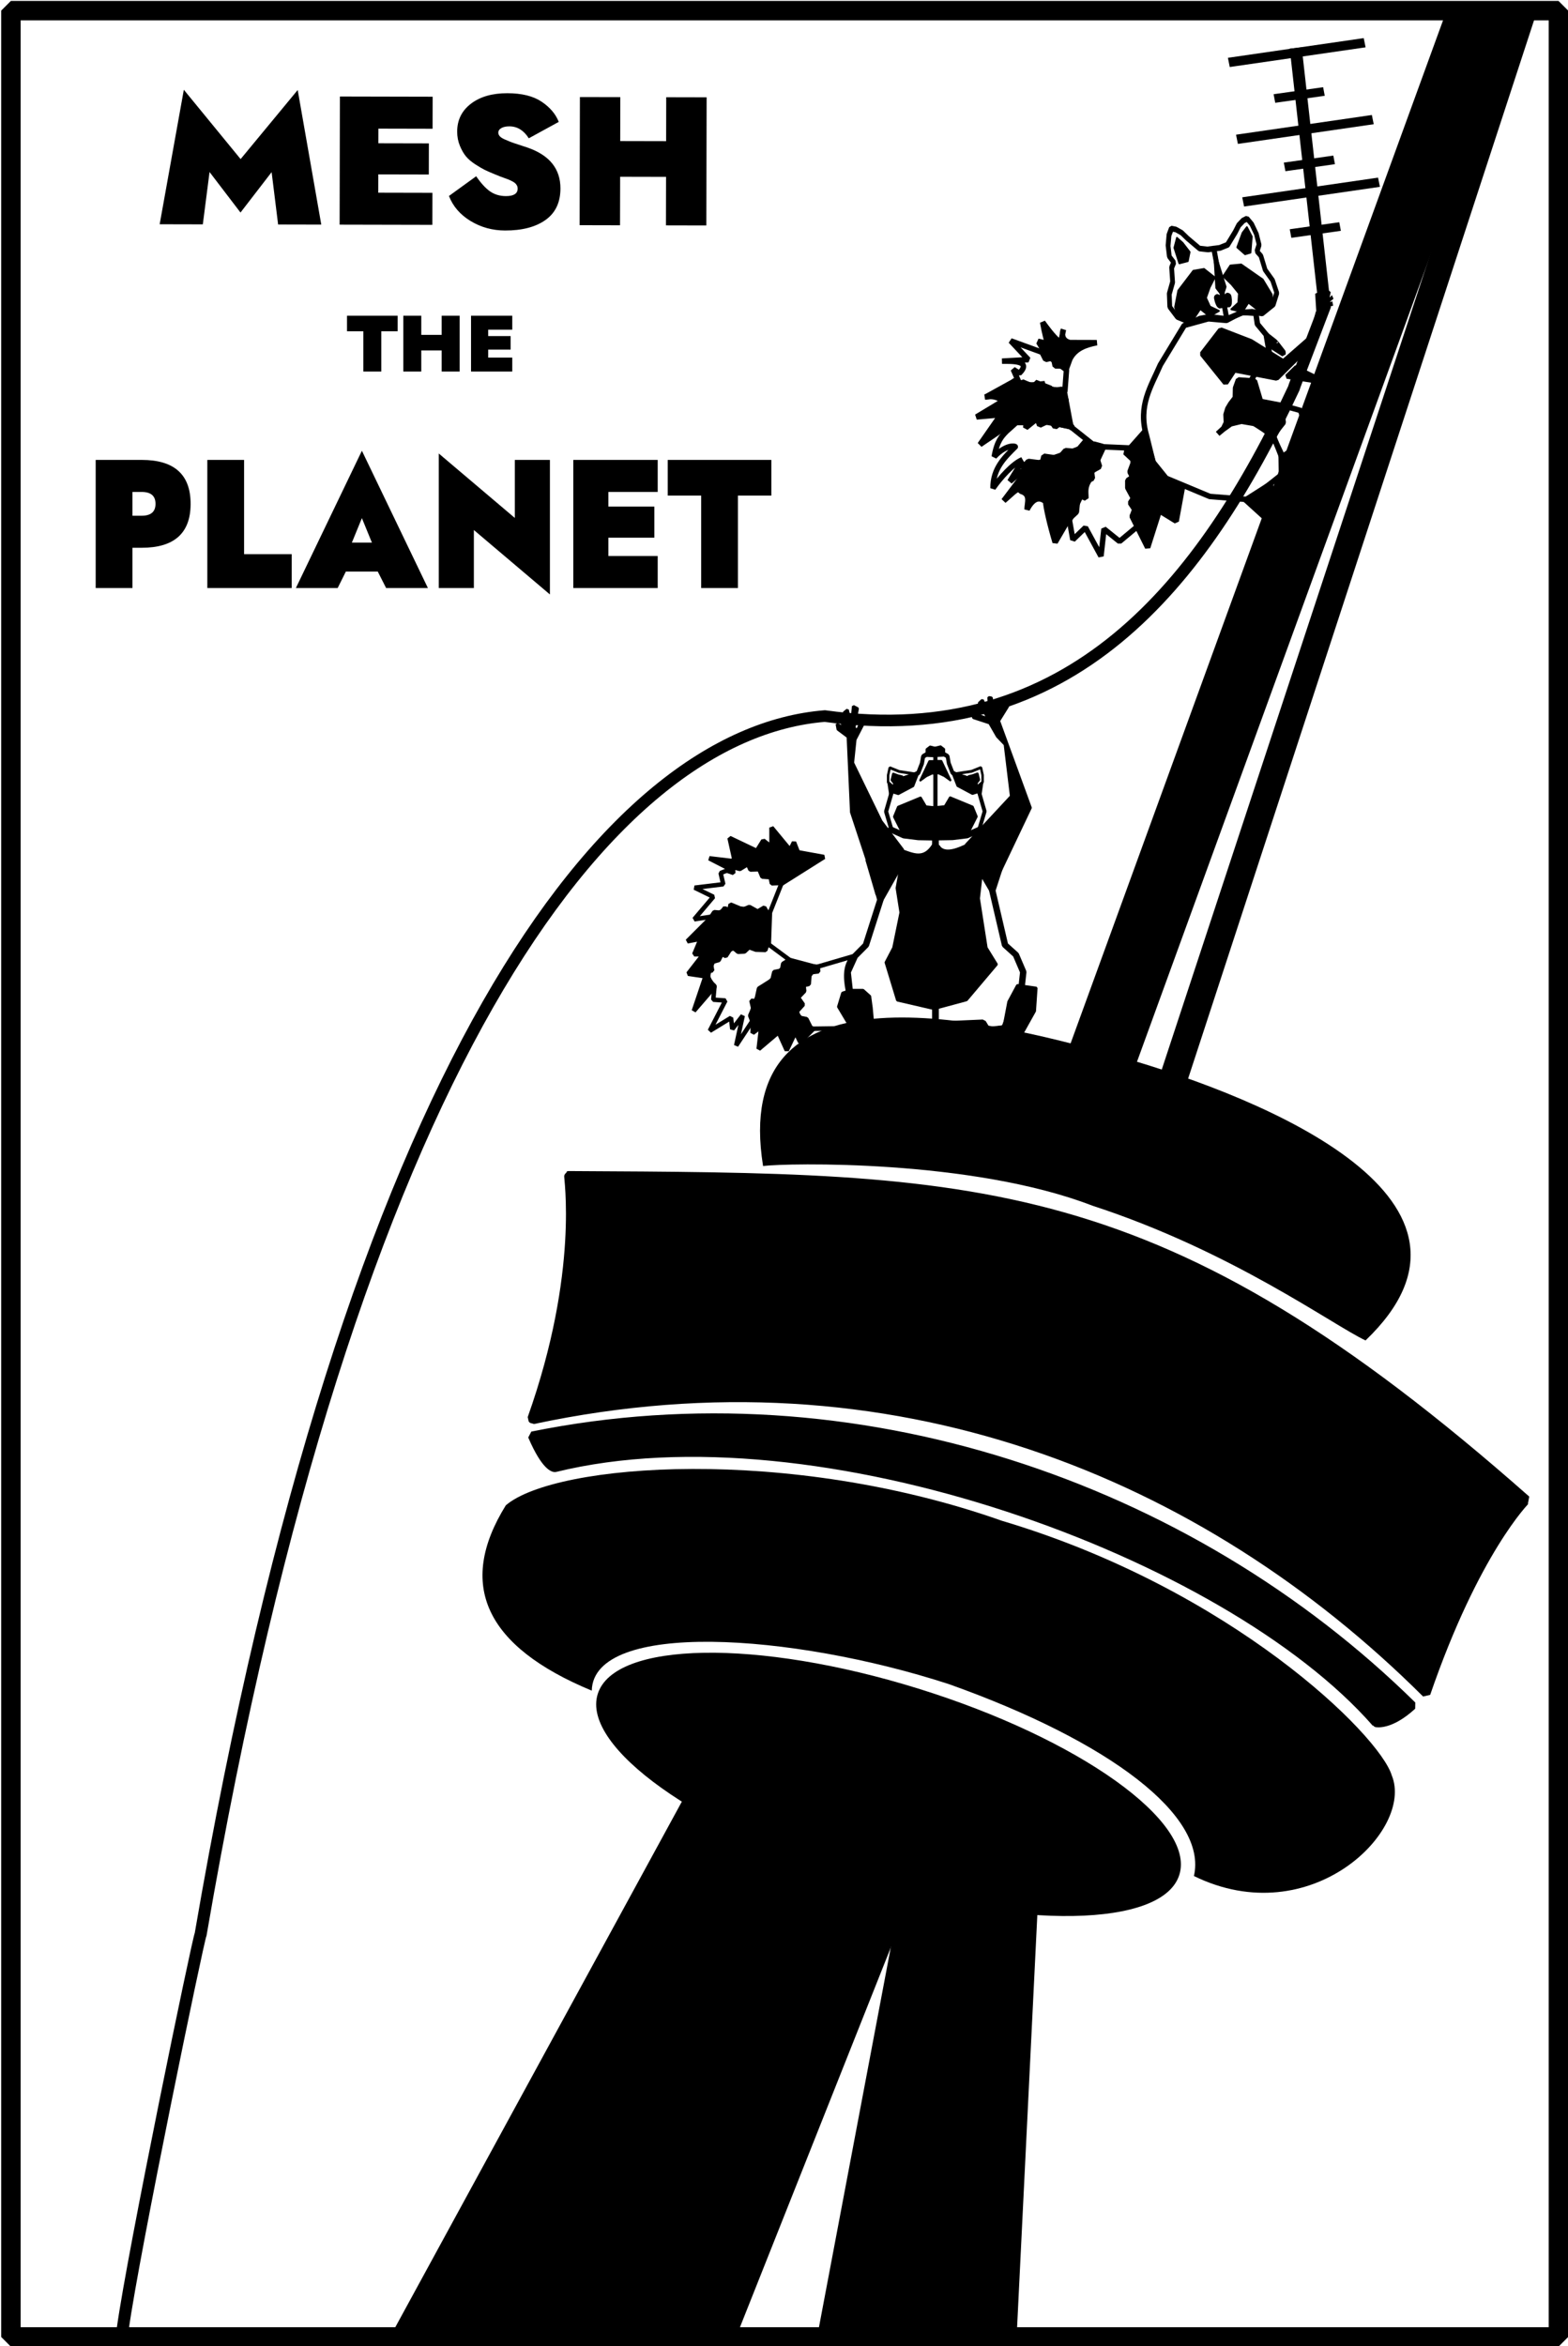 <?xml version="1.0" standalone="no"?>
<!DOCTYPE svg PUBLIC "-//W3C//DTD SVG 20010904//EN" "http://www.w3.org/TR/2001/REC-SVG-20010904/DTD/svg10.dtd">
<!-- Created using Krita: http://krita.org -->
<svg xmlns="http://www.w3.org/2000/svg" 
    xmlns:xlink="http://www.w3.org/1999/xlink"
    xmlns:krita="http://krita.org/namespaces/svg/krita"
    xmlns:sodipodi="http://sodipodi.sourceforge.net/DTD/sodipodi-0.dtd"
    width="560.64pt"
    height="838.8pt"
    viewBox="0 0 560.64 838.8">
<defs/>
<rect id="shape0111" transform="matrix(0.644 0 0 0.644 3.901 3.799)" fill="none" stroke="#000000" stroke-width="10.8" stroke-linecap="square" stroke-linejoin="bevel" width="859.2" height="1291.44"/><path id="shape0" transform="matrix(0.83 0 0 0.909 30.027 210.234)" fill="#000000" fill-rule="evenodd" d="M20.88 -15.84L20.88 0L5.04 0L5.04 -50.4L24.84 -50.4C38.904 -50.4 45.936 -44.64 45.936 -33.12C45.936 -21.6 38.904 -15.84 24.84 -15.84L20.88 -15.84M20.88 -28.44L24.84 -28.44C28.824 -28.44 30.816 -30 30.816 -33.12C30.816 -36.24 28.824 -37.8 24.84 -37.8L20.88 -37.8L20.88 -28.44M53.134 -50.4L68.974 -50.4L68.974 -13.32L89.494 -13.32L89.494 0L53.134 0L53.134 -50.4M112.809 -6.48L109.281 0L91.281 0L119.721 -54L148.161 0L130.161 0L126.561 -6.48L112.809 -6.48M115.401 -17.856L124.041 -17.856L119.721 -27.504L115.401 -17.856M185.597 -50.4L200.717 -50.4L200.717 2.52L167.957 -22.824L167.957 0L152.837 0L152.837 -52.92L185.597 -27.576L185.597 -50.4M225.91 -19.8L225.91 -12.6L247.15 -12.6L247.15 0L210.79 0L210.79 -50.4L247.15 -50.4L247.15 -37.8L225.91 -37.8L225.91 -32.04L245.71 -32.04L245.71 -19.8L225.91 -19.8M251.469 -36.36L251.469 -50.4L296.109 -50.4L296.109 -36.36L281.709 -36.36L281.709 0L265.869 0L265.869 -36.36L251.469 -36.36"/><path id="shape1" transform="matrix(0.608 0 0 0.594 124.075 132.835)" fill="#000000" fill-rule="evenodd" d="M0 -24.24L0 -33.6L29.76 -33.6L29.76 -24.24L20.16 -24.24L20.16 0L9.6 0L9.6 -24.24L0 -24.24M33.11 -33.6L43.67 -33.6L43.67 -22.08L55.67 -22.08L55.67 -33.6L66.23 -33.6L66.23 0L55.67 0L55.67 -12.72L43.67 -12.72L43.67 0L33.11 0L33.11 -33.6M83.018 -13.2L83.018 -8.4L97.178 -8.4L97.178 0L72.938 0L72.938 -33.6L97.178 -33.6L97.178 -25.2L83.018 -25.2L83.018 -21.36L96.218 -21.36L96.218 -13.2L83.018 -13.2"/><path id="shape2" transform="matrix(0.912 0.002 -0.002 0.909 55.118 80.172)" fill="#000000" fill-rule="evenodd" d="M21.672 -20.592L19.08 0L2.16 0L11.52 -52.92L33.84 -25.704L56.16 -52.92L65.52 0L48.6 0L46.008 -20.592L33.84 -4.68L21.672 -20.592M87.832 -19.8L87.832 -12.6L109.072 -12.6L109.072 0L72.712 0L72.712 -50.4L109.072 -50.4L109.072 -37.8L87.832 -37.8L87.832 -32.04L107.632 -32.04L107.632 -19.8L87.832 -19.8M126.207 -19.152C128.127 -16.368 129.963 -14.376 131.715 -13.176C133.467 -11.976 135.519 -11.376 137.871 -11.376C140.943 -11.376 142.479 -12.36 142.479 -14.328C142.479 -14.808 142.371 -15.24 142.155 -15.624C141.939 -16.008 141.663 -16.332 141.327 -16.596C140.991 -16.86 140.499 -17.148 139.851 -17.46C139.203 -17.772 138.591 -18.024 138.015 -18.216C137.439 -18.408 136.647 -18.696 135.639 -19.08C134.631 -19.464 133.743 -19.824 132.975 -20.16C131.583 -20.736 130.443 -21.24 129.555 -21.672C128.667 -22.104 127.455 -22.812 125.919 -23.796C124.383 -24.78 123.159 -25.812 122.247 -26.892C121.335 -27.972 120.519 -29.376 119.799 -31.104C119.079 -32.832 118.719 -34.704 118.719 -36.72C118.719 -41.28 120.519 -44.94 124.119 -47.7C127.719 -50.46 132.471 -51.84 138.375 -51.84C144.039 -51.84 148.515 -50.736 151.803 -48.528C155.091 -46.32 157.335 -43.68 158.535 -40.608L146.799 -34.128C144.831 -37.248 142.287 -38.808 139.167 -38.808C137.871 -38.808 136.827 -38.58 136.035 -38.124C135.243 -37.668 134.847 -37.056 134.847 -36.288C134.847 -35.808 135.039 -35.352 135.423 -34.92C135.807 -34.488 136.431 -34.08 137.295 -33.696C138.159 -33.312 138.963 -32.976 139.707 -32.688C140.451 -32.4 141.543 -32.028 142.983 -31.572C144.423 -31.116 145.551 -30.744 146.367 -30.456C154.959 -27.48 159.255 -22.128 159.255 -14.4C159.255 -8.928 157.311 -4.8 153.423 -2.016C149.535 0.768 144.255 2.16 137.583 2.16C132.639 2.16 128.127 0.924 124.047 -1.548C119.967 -4.02 117.135 -7.296 115.551 -11.376L126.207 -19.152M166.806 -50.4L182.646 -50.4L182.646 -33.12L200.646 -33.12L200.646 -50.4L216.486 -50.4L216.486 0L200.646 0L200.646 -19.08L182.646 -19.08L182.646 0L166.806 0L166.806 -50.4"/><path id="shape01111" transform="matrix(0.719 0 0 0.692 43.916 19.226)" fill="none" stroke="#000000" stroke-width="6" stroke-linecap="square" stroke-linejoin="miter" stroke-miterlimit="2" d="M583.601 0L597.688 130.646C593.932 140.979 582.314 172.369 582.203 173.078C537.1 273.175 471.817 359.781 349.063 342.156C241.607 351.273 113.238 520.725 38.713 971.468C37.423 974.148 5.28 1135.56 0 1175.14"/><path id="shape311" transform="matrix(-0.174 0.023 0.039 0.212 433.804 95.648)" fill="#000000" fill-rule="evenodd" stroke="#000000" stroke-width="2.4" stroke-linecap="square" stroke-linejoin="bevel" d="M0 16.56L18.72 0L41.4 0.72L79.2 30.24L91.8 56.88L90 73.8L64.08 86.04L41.4 65.88L25.92 79.92L3.6 72.72L20.52 63.36L25.2 48.24L14.04 32.04Z"/><path id="shape021" transform="matrix(-0.174 0.023 0.039 0.212 432.446 79.929)" fill="none" stroke="#000000" stroke-width="9.6" stroke-linecap="square" stroke-linejoin="bevel" d="M0.96 160.8L34.08 153.6L54.24 154.56L72.96 159.36L98.88 146.88L110.4 128.64L106.56 107.04L95.52 88.32L92.16 64.32L85.92 56.16L92.64 45.6L91.2 27.36L85.44 10.08L78.24 0L69.6 2.4L59.04 9.12L49.44 19.68L29.28 38.88L12.96 42.24L0 42.24Z"/><path id="shape24" transform="matrix(0.174 -0.023 0.039 0.212 432.291 79.955)" fill="none" stroke="#000000" stroke-width="9.6" stroke-linecap="square" stroke-linejoin="bevel" d="M0.96 160.8L34.08 153.6L54.24 154.56L72.96 159.36L98.88 146.88L110.4 128.64L106.56 107.04L95.52 88.32L92.16 64.32L85.92 56.16L92.64 45.6L91.2 27.36L85.44 10.08L78.24 0L69.6 2.4L59.04 9.12L49.44 19.68L29.28 38.88L12.96 42.24L0 42.24Z"/><path id="shape25" transform="matrix(0.174 -0.023 0.039 0.212 433.981 88.606)" fill="#000000" fill-rule="evenodd" stroke="#000000" stroke-width="2.4" stroke-linecap="square" stroke-linejoin="bevel" d="M0 0L10.08 66.6C6.794 73.075 -4.227 84.192 10.201 80.038C14.514 73.73 0.05 86.255 0.699 82.355Z"/><path id="shape26" transform="matrix(0.176 -0.002 0.011 0.214 441.888 81.092)" fill="#000000" fill-rule="evenodd" stroke="#000000" stroke-width="2.4" stroke-linecap="square" stroke-linejoin="bevel" d="M22.513 0L31.873 16.56L27.553 43.56L15.613 46.341L0 34.402L12.433 10.08Z"/><path id="shape27" transform="matrix(0.174 -0.023 0.039 0.212 436.614 95.285)" fill="#000000" fill-rule="evenodd" stroke="#000000" stroke-width="2.4" stroke-linecap="square" stroke-linejoin="bevel" d="M0 16.56L18.72 0L41.4 0.72L79.2 30.24L91.8 56.88L90 73.8L64.08 86.04L41.4 65.88L25.92 79.92L3.6 72.72L20.52 63.36L25.2 48.24L14.04 32.04Z"/><path id="shape28" transform="matrix(0.174 -0.023 0.039 0.212 436.945 105.155)" fill="#000000" fill-rule="evenodd" stroke="#000000" stroke-width="2.4" stroke-linecap="square" stroke-linejoin="bevel" d="M1.8 3.96L10.08 0C19.53 1.186 16.23 7.176 16.56 10.8C15.659 15.418 14.964 20.197 10.44 21.96C6.322 21.927 1.681 20.192 0 28.08C0.6 20.04 -0.813 12.805 1.8 3.96Z"/><path id="shape11111" transform="matrix(-0.174 0.023 0.039 0.212 433.927 88.607)" fill="#000000" fill-rule="evenodd" stroke="#000000" stroke-width="2.4" stroke-linecap="square" stroke-linejoin="bevel" d="M0 0L10.08 66.6C6.794 73.075 -4.227 84.192 10.201 80.038C14.514 73.73 0.05 86.255 0.699 82.355Z"/><path id="shape21111" transform="matrix(-0.174 0.023 0.039 0.212 424.414 84.404)" fill="#000000" fill-rule="evenodd" stroke="#000000" stroke-width="2.4" stroke-linecap="square" stroke-linejoin="bevel" d="M20.902 0L30.262 16.56L25.942 43.56L7.22 41.682L0 26.696L10.822 10.08Z"/><path id="shape411" transform="matrix(-0.174 0.023 0.039 0.212 437.017 105.14)" fill="#000000" fill-rule="evenodd" stroke="#000000" stroke-width="2.4" stroke-linecap="square" stroke-linejoin="bevel" d="M1.8 3.96L10.08 0C19.53 1.186 16.23 7.176 16.56 10.8C15.659 15.418 14.964 20.197 10.44 21.96C6.322 21.927 1.681 20.192 0 28.08C0.6 20.04 -0.813 12.805 1.8 3.96Z"/><path id="shape49" transform="matrix(-0.895 0.133 0.081 0.826 471.153 169.055)" fill="#000000" fill-rule="evenodd" stroke="#000000" stroke-opacity="0" stroke-width="0.816" stroke-linecap="square" stroke-linejoin="bevel" d="M31.203 6.516L22.32 17.686L19.68 22.126L15.36 22.366L2.16 17.686L0 10.846L4.08 8.206L10.08 11.086L16.32 17.686L18.182 0Z"/><path id="shape53" transform="matrix(0.897 0.158 -0.143 0.811 458.822 159.257)" fill="#000000" fill-rule="evenodd" stroke="#000000" stroke-width="0.816" stroke-linecap="square" stroke-linejoin="bevel" d="M0 5.6L1.188 10.182L4.921 0.849L3.564 0Z"/><path id="shape1" transform="matrix(0.636 0.103 -0.103 0.636 415.477 106.586)" fill="none" stroke="#000000" stroke-width="3.038" stroke-linecap="square" stroke-linejoin="bevel" d="M14.607 12.96L5.035 36.607C1.851 49.218 -3.764 61.168 3.701 76.678L9.604 90.55L18.207 98.28L43.767 104.4L66.087 102.6L81.116 86.213L79.047 74.52L72.567 65.16L61.767 60.48L57.807 50.4L56.007 37.8L58.887 29.16L63.927 21.24L60.327 10.8L54.567 5.76L52.767 0L44.847 0.72L37.287 6.48L27.207 7.2Z"/><path id="shape21" transform="matrix(0.634 0.112 -0.112 0.634 457.138 144.653)" fill="none" stroke="#000000" stroke-width="3.038" stroke-linecap="square" stroke-linejoin="bevel" d="M0 17.28L4.32 9.36L1.08 0L12.6 1.08L17.28 9.36L14.76 20.52L6.84 28.44Z"/><path id="shape31" transform="matrix(0.634 0.112 -0.112 0.634 470.649 102.675)" fill="#000000" fill-rule="evenodd" stroke="#000000" stroke-opacity="0" stroke-width="3.038" stroke-linecap="square" stroke-linejoin="bevel" d="M6.022 13.466L9.313 9.109L7.509 10.116L11.009 8.466L10.081 6.131L8.228 7.357L10.514 4.676L9.325 2.817L8.228 4.472L8.376 1.347L7.113 0.536L6.701 2.775L6.244 0L4.631 0.629L4.834 3.623L2.683 5.711L2.428 3.774L1.76 2.427L0 3.685L2.458 13.806Z"/><path id="shape41" transform="matrix(0.634 0.112 -0.112 0.634 372.321 115.127)" fill="#000000" fill-rule="evenodd" stroke="#000000" stroke-width="3.038" stroke-linecap="square" stroke-linejoin="bevel" d="M18.146 23.503L19.198 17.467C21.07 11.249 26.34 8.251 32.326 5.931L17.616 8.485C12.77 8.236 12.299 4.221 12.821 2.019L12.652 9.36C10.589 8.572 7.501 6.545 0.768 0C5.541 12.942 6.998 12.17 4.185 11.095L0 10.858C1.224 11.438 4.404 17.328 9.535 17.951C12.871 19.531 14.57 21.443 17.906 23.023Z"/><path id="shape51" transform="matrix(0.634 0.112 -0.112 0.634 359.615 121.549)" fill="none" stroke="#000000" stroke-width="3.038" stroke-linecap="square" stroke-linejoin="bevel" d="M37.288 22.498L36.088 10.498L21.448 3.058L21.448 3.298L2.77 0L14.248 8.578L0 11.942C5.539 10.944 16.34 8.694 10.62 16.894L6.937 15.35L11.848 22.738Z"/><path id="shape61" transform="matrix(0.634 0.112 -0.112 0.634 351.937 133.306)" fill="#000000" fill-rule="evenodd" stroke="#000000" stroke-width="3.038" stroke-linecap="square" stroke-linejoin="bevel" d="M19.262 0L3.048 13.092L19.461 7.968L2.575 13.175C7.429 11.444 8.776 12.176 13.308 13.234L0 24.839L13.028 21.325L4.556 39.633L24.261 20.448C29.306 20.576 34.336 20.319 39.381 20.448C43.776 20.559 48.186 21.056 52.581 21.168L45.621 2.688L16.676 1.918Z"/><path id="shape71" transform="matrix(0.634 0.112 -0.112 0.634 358.174 148.089)" fill="none" stroke="#000000" stroke-width="3.038" stroke-linecap="square" stroke-linejoin="bevel" d="M52.739 7.68L38.579 5.68434e-14C29.459 3.86358e-14 20.339 1.95399e-14 11.219 0L4.259 8.88C2.153 12.017 -0.022 14.961 0 23.949C5.838 15.148 11.229 16.242 10.499 16.56C5.788 23.315 0.397 30.441 2.383 41.277C5.33 34.962 10.857 25.933 15.655 22.897L12.999 25.802L15.78 23.606L10.917 36.009C15.133 30.576 19 26.647 22.731 24.331Z"/><path id="shape81" transform="matrix(0.634 0.112 -0.112 0.634 363.335 153.863)" fill="#000000" fill-rule="evenodd" stroke="#000000" stroke-width="3.038" stroke-linecap="square" stroke-linejoin="bevel" d="M49.051 0.48L43.771 0L8.332 23.368L0 39.702C5.104 33.581 6.164 30.69 8.538 32.836C14.334 33.452 12.993 38.407 13.596 42.18C15.56 36.044 18.586 33.635 23.01 36.135C23.763 39.343 27.674 48.628 32.125 57.436L39.707 36.848L46.411 2.16Z"/><path id="shape91" transform="matrix(0.634 0.112 -0.112 0.634 387.466 157.189)" fill="none" stroke="#000000" stroke-width="3.038" stroke-linecap="square" stroke-linejoin="bevel" d="M11.49 2.375L0 45.423L3.765 55.726L9.453 47.9L20.711 62.001L19.742 46.819L29.458 52.174L41.752 37.579C49.403 33.639 32.066 8.654 26.731 0L10.53 2.135Z"/><path id="shape101" transform="matrix(0.634 0.112 -0.112 0.634 405.396 153.373)" fill="#000000" fill-rule="evenodd" stroke="#000000" stroke-width="3.038" stroke-linecap="square" stroke-linejoin="bevel" d="M6.197 0.389L0 10.496C5.899 17.044 10.591 36.434 7.505 47.923L19.013 63.442L21.855 42.227L32.072 46.276L32.203 26.27L22.832 24.265C20.425 25.686 21.851 24.921 14.094 16.898L5.641 0Z"/><path id="shape111" transform="matrix(0.634 0.112 -0.112 0.634 372.795 126.341)" fill="#000000" fill-rule="evenodd" stroke="#000000" stroke-width="3.038" stroke-linecap="square" stroke-linejoin="bevel" d="M13.046 4.767L8.083 5.642L6.346 1.317L2.258 3.013L0 0L14.02 3.377Z"/><path id="shape121" transform="matrix(0.634 0.112 -0.112 0.634 360.447 143.773)" fill="#000000" fill-rule="evenodd" stroke="#000000" stroke-width="3.038" stroke-linecap="square" stroke-linejoin="bevel" d="M4.294 5.261L0.696 10.892L6.451 10.365L11.888 9.407L12.151 12.285L17.531 6.109L19.465 9.535L24.874 5.657L28.14 8.981L32.048 4.881L32.126 0L37.726 8.485L37.039 6.926L8.186 5.292L0 12.477Z"/><path id="shape131" transform="matrix(0.634 0.112 -0.112 0.634 387.145 159.117)" fill="#000000" fill-rule="evenodd" stroke="#000000" stroke-width="3.038" stroke-linecap="square" stroke-linejoin="bevel" d="M9.562 0L8.545 6.807L8.463 4.824L11.222 10.139L7.017 13.595L7.187 13.256L8.459 17.253L7.017 18.347C4.912 23.057 6.331 25.624 6.83 28.75L2.242 27.609L2.962 37.23L0 41.164L6.678 1.037Z"/><path id="shape141" transform="matrix(0.634 0.112 -0.112 0.634 363.634 135.406)" fill="#000000" fill-rule="evenodd" stroke="#000000" stroke-width="3.038" stroke-linecap="square" stroke-linejoin="bevel" d="M0.653 8.741L0 6.419L4.22 6.528L4.39 5.001L2.851 3.236L8.293 2.116L15.684 0L11.857 2.794L10.359 0.207L19.451 2.017L19.154 2.794L22.454 2.463L25.68 1.407L29.087 7.428L3.227 1.22Z"/><path id="shape151" transform="matrix(0.634 0.112 -0.112 0.634 367.95 153.798)" fill="#000000" fill-rule="evenodd" stroke="#000000" stroke-width="3.038" stroke-linecap="square" stroke-linejoin="bevel" d="M6.58 20.971L9.974 19.613L0 21.527L2.643 17.162L10.373 16.775L10.652 12.826L17.436 12.606L18.354 13.663L21.928 7.672L28.157 7.062L32.274 0L29.422 7.326L36.623 9.469L33.851 2.063L8.786 19.613Z"/><path id="shape161" transform="matrix(0.634 0.112 -0.112 0.634 402.592 160.232)" fill="#000000" fill-rule="evenodd" stroke="#000000" stroke-width="3.038" stroke-linecap="square" stroke-linejoin="bevel" d="M3.914 0L0 2.364L5.664 6.04L4.474 12.542L7.361 16.392L8.38 13.337L4.125 17.477L4.833 21.495L8.905 26.626L7.709 29.518L10.099 32.021Z"/><path id="shape17" transform="matrix(0.634 0.112 -0.112 0.634 439.021 134.554)" fill="#000000" fill-rule="evenodd" stroke="#000000" stroke-width="3.038" stroke-linecap="square" stroke-linejoin="bevel" d="M5.337 5.602L6.133 0.93L15.01 0L20.276 10.526L32.983 10.724L33.411 21.536L30.782 28.658L20.314 23.191L11.792 23.231L6.133 25.69L2.42 29.512L0 32.376L2.696 28.852L3.669 25.438L2.696 21.048L3.113 17.634L4.225 14.707L6.171 10.967Z"/><path id="shape18" transform="matrix(0.634 0.112 -0.112 0.634 433.723 104.903)" fill="#000000" fill-rule="evenodd" stroke="#000000" stroke-width="3.038" stroke-linecap="square" stroke-linejoin="bevel" d="M15.53 47.687L18.924 39.711L42.92 40.083L57.68 19.203L60.841 0L59.48 0.123L58.4 14.163L45.08 30.723L25.203 22.741L7.731 19.314L0 34.117Z"/><path id="shape20" transform="matrix(0.644 0 0 0.644 452.636 119.463)" fill="#000000" fill-rule="evenodd" stroke="#000000" stroke-width="2.486" stroke-linecap="square" stroke-linejoin="bevel" d="M0 0C2.61 2.015 2.43 1.945 5.04 3.96C7.469 7.231 2.661 0.536 9.72 9.84L9.72 11.28L1.56 6L0.48 1.44Z"/><path id="shape211" transform="matrix(0.644 0 0 0.644 460.131 131.239)" fill="#000000" fill-rule="evenodd" stroke="#000000" stroke-width="2.486" stroke-linecap="square" stroke-linejoin="bevel" d="M7.932 1.754L17.892 6.674L17.05 7.976L0 5.232L5.34 0Z"/><g id="group01" transform="matrix(0.644 0 0 0.644 245.764 249.293)" fill="none">
  <path id="shape231" transform="matrix(1 0 0 1 3.84 92.475)" fill="none" stroke="#000000" stroke-width="2.486" stroke-linecap="square" stroke-linejoin="bevel" d="M48.48 9.147C44.404 7.025 33.758 1.363 30.083 0.043C22.898 -0.285 22.104 1.312 20.919 2.589L14.64 5.067L16.08 11.307L0.24 13.227L10.56 18.267L0 30.747L9.6 29.307C13.914 27.507 17.467 24.159 24.652 24.82C34.665 25.352 38.465 28.165 41.52 28.227L48.24 11.307Z"/>
  <path id="shape241" transform="matrix(1 0 0 1 -1.7053025658e-13 117.635)" fill="#000000" fill-rule="evenodd" stroke="#000000" stroke-width="2.486" stroke-linecap="square" stroke-linejoin="bevel" d="M45.24 19.027L45.84 1.867L27.644 0L11.52 6.307L0 17.827L7.44 16.387L3.84 25.027L8.88 25.027L0.48 35.827L10.08 37.267L3.6 56.467L15.255 42.935C10.672 38.737 10.072 33.876 12.54 31.395C13.922 24.015 33.859 17.061 45.36 19.267Z"/>
  <path id="shape29" transform="matrix(1 0 0 1 9.825 130.533)" fill="#000000" fill-rule="evenodd" stroke="#000000" stroke-width="2.239" stroke-linecap="square" stroke-linejoin="bevel" d="M33.602 9.843L28.171 9.673L24.438 8.316L21.892 10.691L18.328 10.861L14.934 7.976L11.54 13.237L9.334 12.049L7.637 15.443L3.224 16.631L4.073 21.213L0 21.383L2.036 10.861L17.819 0L35.468 3.734L35.468 3.734Z"/>
  <g id="group1" transform="translate(11.474, -1.1368683772e-13)" fill="none">
   <path id="shape02" transform="matrix(0.741 0 0 0.687 72.364 162.562)" fill="#000000" fill-rule="evenodd" stroke="#000000" stroke-width="2.006" stroke-linecap="square" stroke-linejoin="bevel" d="M34.2 31.44L28.303 46.711L18.083 47.16L9.434 30.542L0 13.474L3.145 2.246L9.434 0L18.476 0L23.586 4.941L24.765 14.373L25.945 28.296Z"/>
   <path id="shape11" transform="matrix(0.741 0 0 0.687 154.212 159.84)" fill="#000000" fill-rule="evenodd" stroke="#000000" stroke-width="2.006" stroke-linecap="square" stroke-linejoin="bevel" d="M0 36L7.014 46.08L19.095 46.08L28.058 37.44L36.631 20.88L37.8 2.16L23.771 0L17.146 13.32L13.639 33.12Z"/>
   <path id="shape211111" transform="matrix(0.741 0 0 0.687 143.281 -2.2737367544e-13)" fill="#000000" fill-rule="evenodd" stroke="#000000" stroke-width="2.006" stroke-linecap="square" stroke-linejoin="bevel" d="M0 119.16L33.84 79.92L29.16 38.16L23.4 31.68L17.64 20.88L5.4 16.56L5.4 12.96L16.56 17.28L9.72 4.68L12.24 2.16L17.64 14.4L16.92 0L19.08 0.36L19.8 14.04L22.68 3.6L27 2.88L22.32 14.4L28.8 7.56L31.32 7.2L24.48 19.08L48.24 89.28L25.56 140.76L12.96 139.68Z"/>
   <path id="shape3111" transform="matrix(0.471 0 0 0.545 125.985 27.217)" fill="#000000" fill-rule="evenodd" stroke="#000000" stroke-width="2.006" stroke-linecap="square" stroke-linejoin="bevel" d="M0 1.44L6.72 0L11.04 2.88L11.04 6.24L10.56 8.64L0.96 8.64Z"/>
   <path id="shape4" transform="matrix(0.471 0 0 0.545 126.211 31.666)" fill="none" stroke="#000000" stroke-width="4.56" stroke-linecap="square" stroke-linejoin="bevel" d="M10.56 0L14.4 1.92L15.84 9.12L20.16 18.72L28.8 22.56L45.12 26.4L51.84 39.36L58.08 58.08L51.84 76.32L36 82.08L19.68 84L0 84.48L0 0.48Z"/>
   <path id="shape5" transform="matrix(0.471 0 0 0.545 137.751 38.992)" fill="none" stroke="#000000" stroke-width="2.88" stroke-linecap="square" stroke-linejoin="bevel" d="M0 6.24L18.24 3.84L29.28 0L31.2 7.68L31.2 14.88L25.44 19.2L20.16 12.48Z"/>
   <path id="shape6" transform="matrix(0.471 0 0 0.545 135.488 41.609)" fill="#000000" fill-rule="evenodd" stroke="#000000" stroke-width="2.006" stroke-linecap="square" stroke-linejoin="bevel" d="M0 0L6.24 13.92L24 22.08L31.2 20.16L24.48 6.72Z"/>
   <path id="shape7" transform="matrix(0.471 0 0 0.545 126.211 35.329)" fill="#000000" fill-rule="evenodd" stroke="#000000" stroke-width="2.006" stroke-linecap="square" stroke-linejoin="bevel" d="M0.48 0L7.2 0L18.24 20.16L10.56 15.36L3.36 12.48L0 13.44Z"/>
   <path id="shape8" transform="matrix(0.471 0 0 0.545 125.985 55.477)" fill="#000000" fill-rule="evenodd" stroke="#000000" stroke-width="2.006" stroke-linecap="square" stroke-linejoin="bevel" d="M17.76 0L44.64 9.6L49.44 19.68L39.36 36.96L18.72 39.84L0 39.84L0.96 10.08L11.52 9.12Z"/>
   <path id="shape9" transform="matrix(0.471 0 0 0.545 151.327 46.842)" fill="none" stroke="#000000" stroke-width="2.006" stroke-linecap="square" stroke-linejoin="miter" stroke-miterlimit="2" d="M2.4 0L0 13.92"/>
   <path id="shape10" transform="matrix(0.471 0 0 0.545 149.253 48.04)" fill="#000000" fill-rule="evenodd" stroke="#000000" stroke-width="2.006" stroke-linecap="square" stroke-linejoin="bevel" d="M5.431 0L4.243 9.504L0 3.394Z"/>
   <path id="shape111111" transform="matrix(0.471 0 0 0.545 144.373 42.212)" fill="#000000" fill-rule="evenodd" stroke="#000000" stroke-width="2.006" stroke-linecap="square" stroke-linejoin="bevel" d="M0 3.055L5.6 1.867L11.37 0L13.237 6.619L10.182 10.013Z"/>
   <path id="shape03" transform="matrix(-0.471 0 0 0.545 126.452 27.313)" fill="#000000" fill-rule="evenodd" stroke="#000000" stroke-width="2.006" stroke-linecap="square" stroke-linejoin="bevel" d="M0 1.44L6.72 0L11.04 2.88L11.04 6.24L10.56 8.64L0.96 8.64Z"/>
   <path id="shape12" transform="matrix(-0.471 0 0 0.545 126.226 31.761)" fill="none" stroke="#000000" stroke-width="4.8" stroke-linecap="square" stroke-linejoin="bevel" d="M10.56 0L14.4 1.92L15.84 9.12L20.16 18.72L28.8 22.56L45.12 26.4L51.84 39.36L58.08 58.08L51.84 76.32L36 82.08L19.68 84L0 84.48L0 0.48Z"/>
   <path id="shape22" transform="matrix(-0.471 0 0 0.545 114.686 39.088)" fill="none" stroke="#000000" stroke-width="2.88" stroke-linecap="square" stroke-linejoin="bevel" d="M0 6.24L18.24 3.84L29.28 0L31.2 7.68L31.2 14.88L25.44 19.2L20.16 12.48Z"/>
   <path id="shape32" transform="matrix(-0.471 0 0 0.545 116.949 41.705)" fill="#000000" fill-rule="evenodd" stroke="#000000" stroke-width="2.006" stroke-linecap="square" stroke-linejoin="bevel" d="M0 0L6.24 13.92L24 22.08L31.2 20.16L24.48 6.72Z"/>
   <path id="shape4111" transform="matrix(-0.471 0 0 0.545 126.226 35.425)" fill="#000000" fill-rule="evenodd" stroke="#000000" stroke-width="2.006" stroke-linecap="square" stroke-linejoin="bevel" d="M0.48 0L7.2 0L18.24 20.16L10.56 15.36L3.36 12.48L0 13.44Z"/>
   <path id="shape511" transform="matrix(-0.471 0 0 0.545 126.452 55.573)" fill="#000000" fill-rule="evenodd" stroke="#000000" stroke-width="2.006" stroke-linecap="square" stroke-linejoin="bevel" d="M17.76 0L44.64 9.6L49.44 19.68L39.36 36.96L18.72 39.84L0 39.84L0.96 10.08L11.52 9.12Z"/>
   <path id="shape611" transform="matrix(-0.471 0 0 0.545 101.11 46.938)" fill="none" stroke="#000000" stroke-width="2.006" stroke-linecap="square" stroke-linejoin="miter" stroke-miterlimit="2" d="M2.4 0L0 13.92"/>
   <path id="shape711" transform="matrix(-0.471 0 0 0.545 103.184 48.136)" fill="#000000" fill-rule="evenodd" stroke="#000000" stroke-width="2.006" stroke-linecap="square" stroke-linejoin="bevel" d="M5.431 0L4.243 9.504L0 3.394Z"/>
   <path id="shape811" transform="matrix(-0.471 0 0 0.545 108.064 42.308)" fill="#000000" fill-rule="evenodd" stroke="#000000" stroke-width="2.006" stroke-linecap="square" stroke-linejoin="bevel" d="M0 3.055L5.6 1.867L11.37 0L13.237 6.619L10.182 10.013Z"/>
   <path id="shape1211" transform="matrix(0.741 0 0 0.687 77.519 73.404)" fill="none" stroke="#000000" stroke-width="4.8" stroke-linecap="square" stroke-linejoin="bevel" d="M32.4 0L22.56 10.32L18.699 33.547L24.532 56.768L13.68 93.36L5.411 102.337L0 115.2L2.4 138.48L11.52 153.36L14.16 160.56L26.88 162L30.24 156L65.76 157.68L65.76 6.48L53.04 6.24L42.24 4.8Z"/>
   <path id="shape012" transform="matrix(-0.741 0 0 0.687 175.021 73.352)" fill="none" stroke="#000000" stroke-width="4.8" stroke-linecap="square" stroke-linejoin="bevel" d="M32.4 0L22.56 10.32L17.682 31.005L23.192 49.337L13.68 93.36L5.52 101.28L0 115.2L2.4 138.48L11.52 153.36L14.16 160.56L26.88 162L30.24 156L65.76 157.68L65.76 6.48L53.04 6.24L42.24 4.8Z"/>
   <path id="shape13" transform="matrix(0.741 0 0 0.687 126.396 80.196)" fill="#000000" fill-rule="evenodd" stroke="#000000" stroke-width="2.006" stroke-linecap="square" stroke-linejoin="bevel" d="M2.174 3.36C6.456 15.179 38.229 0.891 32.894 0L34.56 23.238L32.16 45.798L37.92 85.638L45.6 99.078L23.04 127.878L0 134.598Z"/>
   <path id="shape14" transform="matrix(0.741 0 0 0.687 126.968 78.814)" fill="#000000" fill-rule="evenodd" stroke="#000000" stroke-width="2.006" stroke-linecap="square" stroke-linejoin="bevel" d="M31.651 7.841C21.235 10.074 11.153 21.048 0 9.581L0.379 4.107C8.913 22.507 43.309 -15.495 31.651 7.841Z"/>
   <path id="shape15" transform="matrix(0.741 0 0 0.687 98.758 79.782)" fill="#000000" fill-rule="evenodd" stroke="#000000" stroke-width="2.006" stroke-linecap="square" stroke-linejoin="bevel" d="M37.172 0C30.151 14.861 22.491 11.699 13.19 8.031L8.28 38.001L11.16 57.801L5.76 86.241L0 98.121L8.64 128.721L36 135.561Z"/>
   <path id="shape16" transform="matrix(0.741 0 0 0.687 71.565 4.949)" fill="#000000" fill-rule="evenodd" stroke="#000000" stroke-width="2.006" stroke-linecap="square" stroke-linejoin="bevel" d="M49.32 115.92L33.12 92.88L11.88 45.72L13.68 27L21.6 10.44L20.16 7.56L15.12 19.8L12.96 17.28L15.48 1.8L12.24 0L10.8 15.48L7.92 2.88L5.4 5.04L8.64 15.48L5.4 8.64L1.44 8.28L5.4 17.64L0 14.4L0.72 18.72L8.28 24.84L10.8 85.68L25.56 133.92L47.52 131.04Z"/>
   <path id="shape211111" transform="matrix(0.74 -0.011 0.013 0.687 88.075 89.504)" fill="#000000" fill-rule="evenodd" stroke="#000000" stroke-width="2.006" stroke-linecap="square" stroke-linejoin="bevel" d="M11.555 0L7.222 29.538L0 1.055Z"/>
   <path id="shape221" transform="matrix(0.741 0 0 0.687 150.164 95.854)" fill="#000000" fill-rule="evenodd" stroke="#000000" stroke-width="2.006" stroke-linecap="square" stroke-linejoin="bevel" d="M0 0L9.127 16.885L15.211 1.023Z"/>
   <path id="shape23" transform="matrix(1.414 0 0 1.279 94.504 94.878)" fill="#000000" fill-rule="evenodd" stroke="#000000" stroke-width="0.816" stroke-linecap="square" stroke-linejoin="bevel" d="M8.28 0.84L1.515 14.088L0 6.96L0.24 0Z"/>
   <path id="shape19" transform="matrix(1 0 0 1 46.038 143.742)" fill="none" stroke="#000000" stroke-width="2.486" stroke-linecap="square" stroke-linejoin="bevel" d="M13.768 6.12L34.648 0C25.578 9.339 34.836 26.315 35.978 39.909L12.049 40.248C6.495 38.32 2.85 32.253 0 24.465C8.548 12.128 9.684 10.3 14.128 5.76Z"/>
   <path id="shape2211" transform="matrix(1 0 0 1 0.696 72.342)" fill="#000000" fill-rule="evenodd" stroke="#000000" stroke-width="2.486" stroke-linecap="square" stroke-linejoin="bevel" d="M39.67 31.44L63.67 16.32L49.2 13.68L47.04 8.16L44.88 12.48L34.56 0L34.56 10.8L30 7.2L26.4 12.96L11.28 5.76L14.16 18.72L0 17.04L12.08 23.231C14.57 20.687 17.962 19.723 22.262 20.346C26.891 20.376 30.279 24.129 34.08 26.64Z"/>
   <path id="shape251" transform="matrix(1 0 0 1 -6.3238900339e-06 137.359)" fill="none" stroke="#000000" stroke-width="2.486" stroke-linecap="square" stroke-linejoin="bevel" d="M45.529 8.617L34.246 0.263C27.413 0.124 12.838 -2.115 2.933 9.465L2.594 9.635C2.19 11.285 -3.631 21.383 3.612 22.702L2.926 30.503L9.646 30.983L1.006 47.783L12.766 40.583L13.486 46.823L19.246 39.383L15.646 55.943L24.907 41.911C24.577 38.77 24.299 35.619 26.183 32.036C26.463 30.326 29.189 26.137 32.122 23.211L45.766 8.543Z"/>
   <path id="shape261" transform="matrix(1 0 0 1 24.766 145.902)" fill="#000000" fill-rule="evenodd" stroke="#000000" stroke-width="2.486" stroke-linecap="square" stroke-linejoin="bevel" d="M35.76 3.96L20.88 0L6.96 15.24L1.416 23.493L0.24 30.84L0 40.44L4.8 36.84L3.36 49.32L14.4 39.96L18.96 50.04L23.76 39.96L26.4 45.48L33.6 38.28C29.34 36.185 22.425 28.264 23.478 26.209C22.853 24.176 22.987 29.235 23.648 22.815C26.23 16.052 29.468 9.597 35.76 3.96Z"/>
   <path id="shape271" transform="matrix(1 0 0 1 43.662 149.022)" fill="#000000" fill-rule="evenodd" stroke="#000000" stroke-width="2.239" stroke-linecap="square" stroke-linejoin="bevel" d="M17.649 3.233L13.407 3.742L12.728 5.609L12.389 10.191L9.504 10.87L9.843 14.094L6.449 17.658L9.164 21.561L5.77 25.295L6.788 28.689L11.031 29.538L14.255 35.986L0 29.877L1.697 7.985L10.864 0L17.344 0.48Z"/>
   <path id="shape281" transform="matrix(1 0 0 1 23.298 145.302)" fill="#000000" fill-rule="evenodd" stroke="#000000" stroke-width="2.239" stroke-linecap="square" stroke-linejoin="bevel" d="M22.468 0L18.328 2.541L17.649 6.274L13.407 7.123L12.389 11.535L12.219 11.705L4.921 16.287L3.394 23.245L0.679 23.075L1.697 27.488L0 31.391L1.697 35.803L9.843 28.166L15.274 15.438L26.909 2.04L18.328 5.256Z"/>
   <path id="shape30" transform="matrix(1 0 0 1 1.745 114.92)" fill="#000000" fill-rule="evenodd" stroke="#000000" stroke-width="2.239" stroke-linecap="square" stroke-linejoin="bevel" d="M2.376 6.958L0 6.788L1.697 4.243L5.431 4.582L7.637 1.867L9.673 4.582L10.691 0L17.649 2.885L21.213 1.358L25.795 3.903L29.529 1.697L32.074 6.109L15.783 7.976L1.697 7.806L1.527 7.128Z"/>
   <path id="shape31111" transform="matrix(1 0 0 1 10.23 87.427)" fill="#000000" fill-rule="evenodd" stroke="#000000" stroke-width="2.239" stroke-linecap="square" stroke-linejoin="bevel" d="M30.038 15.783L25.116 15.952L24.438 12.558L19.856 12.219L18.159 8.146L13.237 8.316L11.879 5.261L7.467 7.976L3.734 6.958L3.903 10.182L0 8.825L5.431 0L34.79 12.728L28.171 6.109Z"/>
  </g>
 </g><path id="shape34" transform="matrix(3.483 1.246 -1.191 3.241 448.468 2.027)" fill="none" stroke="#000000" stroke-width="0.96" stroke-linecap="square" stroke-linejoin="miter" stroke-miterlimit="2" d="M0 6.182L10.833 0"/><path id="shape35" transform="matrix(0.848 0.323 -0.313 0.8 459.852 28.394)" fill="none" stroke="#000000" stroke-width="3.6" stroke-linecap="square" stroke-linejoin="miter" stroke-miterlimit="2" d="M0 8.247L14.059 0"/><path id="shape341" transform="matrix(3.483 1.246 -1.191 3.241 451.377 29.515)" fill="none" stroke="#000000" stroke-width="0.96" stroke-linecap="square" stroke-linejoin="miter" stroke-miterlimit="2" d="M0 6.182L10.833 0"/><path id="shape342" transform="matrix(3.483 1.246 -1.191 3.241 453.592 51.903)" fill="none" stroke="#000000" stroke-width="0.96" stroke-linecap="square" stroke-linejoin="miter" stroke-miterlimit="2" d="M0 6.182L10.833 0"/><path id="shape351" transform="matrix(0.848 0.323 -0.313 0.8 465.617 76.669)" fill="none" stroke="#000000" stroke-width="3.6" stroke-linecap="square" stroke-linejoin="miter" stroke-miterlimit="2" d="M0 8.247L14.059 0"/><path id="shape352" transform="matrix(0.848 0.323 -0.313 0.8 463.5 52.849)" fill="none" stroke="#000000" stroke-width="3.6" stroke-linecap="square" stroke-linejoin="miter" stroke-miterlimit="2" d="M0 8.247L14.059 0"/><path id="shape521" transform="matrix(0.339 0.021 -0.033 0.433 308.73 643.9)" fill="#000000" fill-rule="evenodd" stroke="#000000" stroke-width="9.6" stroke-linecap="square" stroke-linejoin="bevel" d="M62.158 0L0 436.224L198.853 432.822L185.228 38.165Z"/><path id="shape421" transform="matrix(0.336 0.05 -0.078 0.429 178.255 632.496)" fill="#000000" fill-rule="evenodd" stroke="#000000" stroke-width="9.6" stroke-linecap="square" stroke-linejoin="bevel" d="M203.06 0L0 473.089L348.002 432.421L451.635 33.503Z"/><path id="shape3" transform="matrix(0.615 0.191 -0.191 0.615 224.348 571.396)" fill="#000000" fill-rule="evenodd" stroke="#000000" stroke-opacity="0" stroke-width="6" stroke-linecap="square" stroke-linejoin="bevel" d="M338.164 55.68C338.164 24.929 262.464 1.88297e-15 169.082 0C75.701 -1.88297e-15 1.14359e-14 24.929 0 55.68C-1.14359e-14 86.431 75.701 111.36 169.082 111.36C262.464 111.36 338.164 86.431 338.164 55.68Z"/><path id="shape01" transform="matrix(0.309 0.159 -0.146 0.403 521.872 -6.152)" fill="#000000" fill-rule="evenodd" stroke="#000000" stroke-width="9.6" stroke-linecap="square" stroke-linejoin="bevel" d="M61.242 5.051C60.608 5.024 63.498 0.081 63.354 0L61.633 1012.53C61.633 1025.43 51.176 1035.88 38.278 1035.88L23.355 1035.88C10.456 1035.88 -1.77636e-15 1025.43 0 1012.53L1.958 25.763C23.374 18.681 43.135 11.777 61.242 5.051Z"/><path id="shape011" transform="matrix(0.314 0.143 -0.134 0.409 541.828 1.537)" fill="#000000" fill-rule="evenodd" stroke="#000000" stroke-width="9.6" stroke-linecap="square" stroke-linejoin="bevel" d="M18.883 0L19.715 1023.1C19.715 1024.55 18.541 1025.72 17.093 1025.72L2.622 1025.72C1.174 1025.72 -4.44089e-16 1024.55 1.22208e-31 1023.1L2.045 5.502C1.459 6.147 18.726 0.496 18.883 0Z"/><path id="shape011111" transform="matrix(0.619 0.177 -0.177 0.619 286.487 345.208)" fill="#000000" fill-rule="evenodd" stroke="#000000" stroke-opacity="0" stroke-width="6" stroke-linecap="square" stroke-linejoin="bevel" d="M358.539 113.975C415.095 17.24 270.579 3.55271e-15 183.959 1.04937e-30C97.339 -3.55271e-15 -38.348 9.018 10.214 112.838C22.324 107.641 120.616 77.291 192.108 83.733C273.581 86.68 338.788 110.803 358.539 113.975Z"/><path id="shape2" transform="matrix(0.612 0.199 -0.199 0.612 194.379 490.311)" fill="#000000" fill-rule="evenodd" stroke="#000000" stroke-opacity="0" stroke-width="6" stroke-linecap="square" stroke-linejoin="bevel" d="M517.51 67.683C504.143 48.471 400.785 -3.198 267.824 0.156C142.27 -3.047 21.853 46.403 3.011 77.208C-9.36 127.611 16.39 155.328 80.262 160.359C69.037 122.925 175.917 95.558 267.791 95.558C363.144 98.183 427.3 120.861 430.263 154.845C501.798 164.962 538.856 92.855 517.51 67.683Z"/><path id="shape0211" transform="matrix(0.644 0 0 0.644 190.279 506.825)" fill="#000000" fill-rule="evenodd" stroke="#000000" stroke-width="4.759" stroke-linecap="square" stroke-linejoin="bevel" d="M12.72 27.831C12.463 27.885 7.743 28.099 0 10.071C178.083 -26.005 364.258 37.362 488.64 159.831C476.16 171.3 468.48 169.453 468.48 169.431C385.553 74.767 157.555 -7.741 12.72 27.831Z"/><path id="shape011111" transform="matrix(0.644 0 0 0.644 190.125 420.196)" fill="#000000" fill-rule="evenodd" stroke="#000000" stroke-width="4.759" stroke-linecap="square" stroke-linejoin="bevel" d="M0 135C29.07 53.21 19.879 0.194 20.4 0C248.134 1.283 347.861 -0.305 552.24 180.12C551.917 180.239 523.715 208.658 496.56 287.64C373.673 165.211 199.422 93.433 0.72 135.72Z"/>
</svg>
